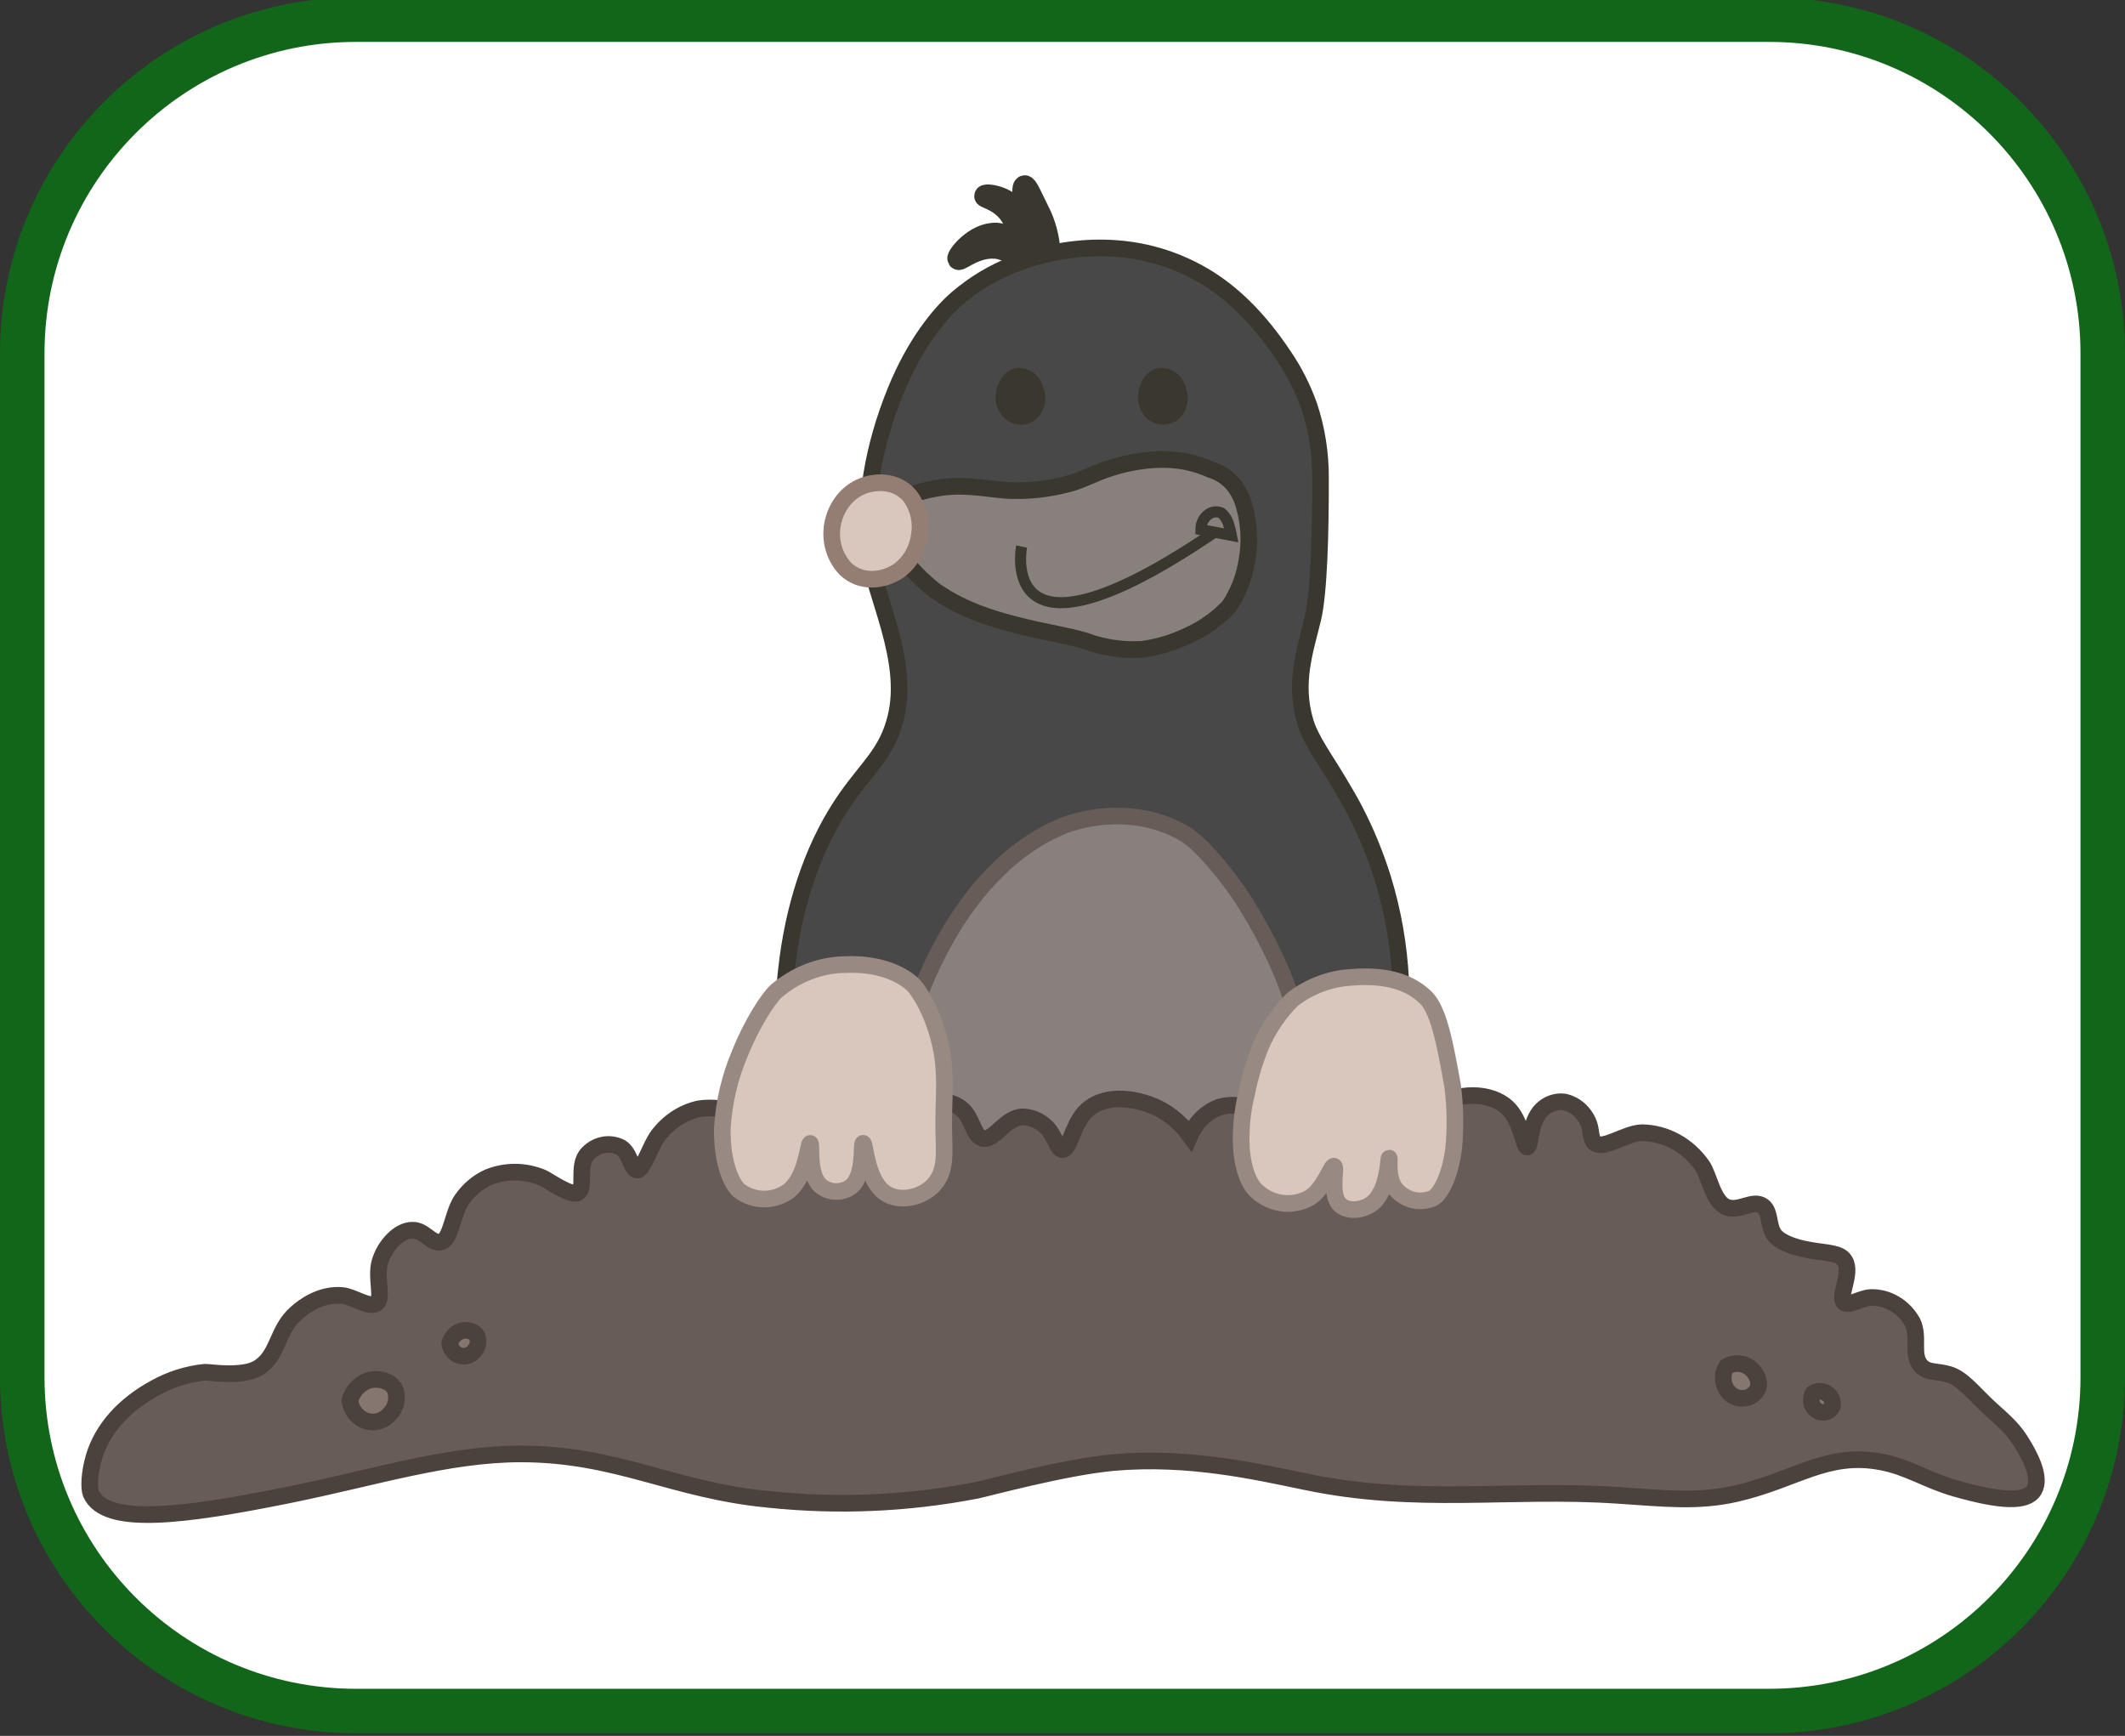 <svg viewBox="0 0 191 156" fill="none" xmlns="http://www.w3.org/2000/svg">
    <rect x="0" y="0" width="191" height="156" fill="#333333" stroke="none"/>
    <g clip-path="url(#clip0_2_5)">
        <path d="M159 1.766H32C15.431 1.766 2 15.198 2 31.766V123.766C2 140.335 15.431 153.766 32 153.766H159C175.569 153.766 189 140.335 189 123.766V31.766C189 15.198 175.569 1.766 159 1.766Z" fill="white" stroke="#116619" stroke-width="4"/>
        <path fill-rule="evenodd" clip-rule="evenodd" d="M93.556 19.439C92.704 17.699 92.27 16.688 92.094 16.751C91.76 16.876 92.294 19.549 92.68 21.351C92.532 20.799 92.312 20.272 92.027 19.788C91.641 19.094 91.106 18.513 90.469 18.095C89.516 17.527 88.563 17.522 88.563 17.621C88.563 17.72 89.964 18.022 90.817 19.267C91.293 19.95 91.598 20.898 91.293 21.216C90.988 21.534 90.059 21.033 89.588 21.012C87.629 20.929 86.028 23.06 86.147 23.253C86.267 23.445 87.858 21.945 89.807 22.299C90.605 22.497 91.353 22.884 91.998 23.435C92.951 24.227 93.39 25.05 93.809 24.904C94.228 24.758 94.314 23.966 94.333 23.081C94.321 21.819 94.056 20.576 93.556 19.439Z" fill="#39372E" stroke="#39372E" stroke-width="1.993"/>
        <path fill-rule="evenodd" clip-rule="evenodd" d="M125.893 88.084C125.739 84.977 125.201 81.906 124.293 78.957C123.631 76.833 122.789 74.782 121.777 72.83C121.405 72.111 120.824 71.1 120.29 70.225C119.075 68.177 117.808 66.5 117.317 64.848C116.274 61.347 117.317 58.419 118.003 55.596C118.561 53.241 118.699 47.838 118.689 42.967C118.702 40.75 118.354 38.548 117.66 36.465C117.087 34.858 116.318 33.344 115.373 31.964C112.991 28.395 110.609 26.233 108.284 24.837C101.828 20.997 95.095 22.232 91.246 23.711C89.352 24.427 87.581 25.484 86.005 26.837C84.323 28.301 82.169 31.041 80.516 35.09C78.415 40.237 77.629 45.228 78.133 49.719C78.529 53.366 81.807 59.274 80.516 64.473C79.734 67.656 78.076 68.839 76.056 71.725C73.326 75.622 71.544 80.655 70.815 86.104C69.819 93.398 70.749 99.681 73.56 104.485C75.308 107.47 81.716 112.94 91.627 115.738C106.85 120.031 116.631 117.702 120.1 113.988C121.72 112.253 124.159 104.849 125.474 96.232C125.9 93.543 126.04 90.809 125.893 88.084Z" fill="#484848" stroke="#39372E" stroke-width="1.495"/>
        <path fill-rule="evenodd" clip-rule="evenodd" d="M111.828 45.468C111.63 44.723 111.278 44.039 110.799 43.467C110.265 42.868 109.594 42.436 108.855 42.217C108.088 41.874 107.289 41.623 106.473 41.466C105.452 41.288 104.416 41.246 103.386 41.341C102.145 41.448 100.918 41.7 99.727 42.092C98.564 42.456 97.683 42.951 96.525 43.342C94.774 43.867 92.965 44.12 91.15 44.092C89.359 44.092 86.934 43.425 84.404 43.842C81.983 44.243 79.82 45.066 79.487 46.593C79.349 47.228 79.792 48.448 80.973 49.969C81.879 51.148 82.916 52.198 84.061 53.095C86.776 54.996 89.778 55.783 92.065 56.346C93.971 56.815 95.943 57.112 97.554 57.596C99.208 58.209 100.956 58.464 102.7 58.346C104.12 58.153 105.508 57.731 106.816 57.096C108.175 56.487 109.416 55.603 110.475 54.491C111.295 53.271 111.844 51.858 112.076 50.365C112.371 48.736 112.285 47.051 111.828 45.468Z" fill="#88807D" stroke="#39372E" stroke-width="1.495"/>
        <path d="M109.313 47.723C89.368 61.347 91.827 49.114 91.827 49.114" stroke="#39372E" stroke-width="0.996"/>
        <path fill-rule="evenodd" clip-rule="evenodd" d="M110.456 47.218C110.348 46.77 110.107 46.374 109.77 46.093C109.584 46.013 109.383 45.982 109.185 46.004C108.986 46.026 108.794 46.099 108.627 46.218C108.415 46.364 108.241 46.568 108.121 46.808C108.001 47.049 107.939 47.319 107.941 47.593L110.685 48.114C110.629 47.81 110.553 47.51 110.456 47.218V47.218Z" stroke="#39372E" stroke-width="0.996"/>
        <path fill-rule="evenodd" clip-rule="evenodd" d="M81.731 44.509C80.492 43.118 78.758 43.342 78.072 43.509C77.365 43.677 76.709 44.041 76.168 44.567C75.627 45.092 75.22 45.761 74.984 46.51C74.724 47.306 74.683 48.169 74.866 48.991C75.049 49.813 75.448 50.559 76.013 51.136C77.443 52.496 79.52 52.178 80.816 51.261C81.315 50.892 81.736 50.412 82.052 49.851C82.367 49.291 82.57 48.663 82.645 48.01C82.736 47.389 82.701 46.753 82.543 46.148C82.385 45.544 82.108 44.984 81.731 44.509Z" fill="#D9C6BD" stroke="#947E74" stroke-width="1.495"/>
        <path fill-rule="evenodd" clip-rule="evenodd" d="M105.663 35.209C105.603 34.875 105.437 34.575 105.193 34.364C104.95 34.152 104.645 34.041 104.334 34.053C103.662 34.141 103.405 34.97 103.343 35.22C103.268 35.49 103.26 35.776 103.32 36.051C103.379 36.325 103.504 36.578 103.681 36.783C103.869 36.977 104.105 37.105 104.36 37.15C104.615 37.194 104.877 37.154 105.11 37.033C105.39 36.854 105.6 36.571 105.702 36.235C105.803 35.9 105.79 35.535 105.663 35.209ZM91.536 34.053C90.864 34.141 90.607 34.97 90.545 35.22C90.467 35.489 90.457 35.777 90.517 36.052C90.576 36.328 90.703 36.58 90.883 36.783C91.071 36.977 91.308 37.105 91.563 37.15C91.818 37.194 92.079 37.154 92.313 37.033C92.591 36.851 92.799 36.564 92.897 36.226C92.995 35.889 92.977 35.523 92.847 35.199C92.785 34.87 92.621 34.576 92.381 34.366C92.142 34.157 91.843 34.046 91.536 34.053Z" fill="#39372E" stroke="#39372E" stroke-width="1.993"/>
        <path fill-rule="evenodd" clip-rule="evenodd" d="M117.089 100.734C117.008 96.378 116.779 92.226 116.059 89.73C115.512 87.829 113.977 84.442 112.057 81.353C110.137 78.264 107.65 75.622 106.568 74.976C102.757 72.705 98.54 73.168 95.82 74.101C93.525 75.014 91.42 76.416 89.626 78.227C87.243 80.54 84.728 84.083 82.65 89.355C81.404 92.454 80.6 95.743 80.268 99.108C79.835 106.287 81.512 110.658 83.813 113.487C85.242 115.269 87.472 117.061 91.017 118.239C93.485 119.057 100.484 119.187 108.169 115.363C112.686 113.112 115.149 110.565 116.174 108.236C117.093 106.147 117.151 104.005 117.089 100.734Z" fill="#88807D" stroke="#675C57" stroke-width="1.495"/>
        <path fill-rule="evenodd" clip-rule="evenodd" d="M181.544 129.383C180.757 128.174 179.876 127.512 178.737 126.45C177.265 125.069 176.355 123.845 175.13 123.501C174.025 123.188 173.225 123.402 172.624 122.698C171.79 121.693 172.548 120.146 171.895 118.807C171.501 118.116 170.949 117.55 170.294 117.164C169.639 116.778 168.904 116.584 168.16 116.603C167.302 116.634 166.135 117.421 165.749 117.051C165.173 116.499 166.511 114.446 165.811 113.3C165.377 112.586 164.343 112.633 162.743 112.362C160.989 112.065 159.884 111.549 159.45 110.919C158.902 110.096 159.141 108.913 158.464 108.397C157.573 107.72 156.296 108.976 155.129 108.455C153.961 107.934 153.628 105.693 153.018 104.782C152.379 103.865 151.558 103.119 150.616 102.6C149.674 102.082 148.636 101.806 147.582 101.791C146.052 101.843 144.108 103.385 143.332 102.703C142.932 102.354 143.046 101.546 142.793 100.942C142.593 100.441 142.282 100.003 141.888 99.667C141.493 99.331 141.028 99.109 140.535 99.02C140.182 98.987 139.827 99.033 139.492 99.154C139.156 99.276 138.846 99.472 138.581 99.728C137.452 100.833 137.6 103.047 137.266 103.078C136.933 103.109 136.757 100.728 135.494 99.541C133.955 98.092 131.03 98.144 128.981 99.405C127.309 100.447 126.122 103.26 124.912 103.052C124.083 102.927 123.759 101.489 122.777 100.76C121.951 100.108 120.931 99.818 119.919 99.947C118.113 100.291 117.351 102.745 115.983 102.62C114.992 102.526 114.449 100.921 113.396 100.187C112.849 99.788 112.232 99.52 111.585 99.399C110.937 99.277 110.274 99.306 109.637 99.483C109.053 99.689 108.514 100.023 108.053 100.466C107.593 100.909 107.22 101.45 106.959 102.057C106.208 101.015 105.243 100.18 104.143 99.619C102.499 98.796 99.569 98.144 97.735 99.739C96.429 100.874 96.163 103.339 95.5 103.318C95.024 103.318 94.786 101.989 94.047 101.286C93.455 100.704 92.689 100.378 91.894 100.369C90.297 100.442 89.368 102.578 88.311 102.297C87.458 102.062 87.415 100.426 86.405 99.629C85.171 98.644 83.579 99.02 82.865 99.306C82.217 99.567 81.636 99.993 81.169 100.548C80.701 101.104 80.362 101.773 80.177 102.5C80.031 101.878 79.766 101.297 79.401 100.795C79.036 100.292 78.578 99.879 78.057 99.582C77.547 99.311 76.066 99.061 74.279 99.754C72.666 100.408 71.285 101.605 70.334 103.172C69.3 101.768 67.934 100.702 66.384 100.088C65.256 99.622 64.04 99.468 62.844 99.64C61.391 99.954 60.082 100.81 59.142 102.062C58.418 103.036 57.803 105.188 57.26 105.152C56.717 105.115 56.664 103.656 55.807 103.12C55.291 102.859 54.712 102.785 54.155 102.908C53.598 103.032 53.092 103.347 52.71 103.807C51.905 104.891 52.634 106.694 51.962 107.168C51.38 107.585 49.146 105.996 48.784 105.85C47.215 105.182 45.476 105.164 43.895 105.798C42.924 106.235 42.082 106.956 41.461 107.882C40.675 109.08 40.546 111.31 39.679 111.596C38.812 111.883 38.168 110.523 37.068 110.554C35.843 110.554 34.59 111.945 34.157 113.368C33.723 114.79 34.466 116.603 33.866 117.113C33.266 117.624 31.779 116.53 30.788 116.426C28.882 116.228 27.277 117.41 26.643 117.989C24.847 119.552 25.066 121.761 23.241 122.917C21.812 123.819 18.724 123.292 18.434 123.318C16.869 123.471 15.346 123.948 13.945 124.725C11.087 126.288 9.233 128.403 8.466 130.867C7.99 132.472 7.99 133.806 8.18 134.238C9.5 137.14 16.423 136.265 25.904 134.353C33.637 132.79 40.198 130.669 46.783 130.659C55.521 130.659 60.424 133.926 69.129 134.749C75.352 135.4 81.626 135.124 87.782 133.931C88.735 133.738 95.634 131.847 100.065 131.435C106.835 130.847 112.758 132.206 117.417 133.17C127.423 135.254 135.632 133.743 145.304 134.374C149.492 134.65 152.618 135.02 156.058 134.223C161.404 132.988 164.158 130.472 169.032 131.368C171.505 131.821 173.163 133.019 175.736 133.754C179.852 134.931 182.163 135.03 182.825 133.905C183.487 132.779 182.463 130.805 181.544 129.383Z" fill="#675C57" stroke="#4B413D" stroke-width="1.495"/>
        <path fill-rule="evenodd" clip-rule="evenodd" d="M35.557 124.991C35.21 124.084 34.095 123.871 33.385 123.99C32.936 124.083 32.519 124.306 32.177 124.636C31.835 124.966 31.581 125.391 31.441 125.866C31.505 126.297 31.68 126.699 31.947 127.024C32.212 127.35 32.558 127.586 32.942 127.704C33.327 127.822 33.734 127.818 34.116 127.692C34.498 127.566 34.84 127.322 35.1 126.991C35.336 126.735 35.504 126.414 35.584 126.061C35.665 125.708 35.656 125.338 35.557 124.991Z" fill="#857770" stroke="#4B413D" stroke-width="1.495"/>
        <path fill-rule="evenodd" clip-rule="evenodd" d="M41.599 119.572C41.327 119.628 41.074 119.763 40.867 119.963C40.66 120.163 40.506 120.42 40.422 120.708C40.46 120.97 40.566 121.214 40.727 121.412C40.888 121.61 41.097 121.753 41.33 121.825C41.563 121.897 41.81 121.894 42.042 121.817C42.274 121.74 42.48 121.592 42.638 121.391C42.782 121.236 42.884 121.041 42.933 120.827C42.982 120.612 42.975 120.387 42.914 120.177C42.704 119.625 42.032 119.5 41.599 119.572ZM164.229 125.246C164.043 125.115 163.829 125.042 163.608 125.034C163.388 125.026 163.169 125.083 162.976 125.199C162.893 125.337 162.839 125.492 162.817 125.655C162.795 125.818 162.805 125.984 162.847 126.142C162.923 126.383 163.069 126.59 163.262 126.73C163.456 126.87 163.687 126.937 163.919 126.918C164.079 126.916 164.234 126.867 164.369 126.775C164.505 126.683 164.614 126.553 164.686 126.397C164.735 126.177 164.717 125.946 164.634 125.738C164.552 125.53 164.409 125.357 164.229 125.246ZM157.244 122.886C156.937 122.672 156.584 122.553 156.22 122.539C155.856 122.525 155.496 122.618 155.176 122.808C154.998 123.096 154.898 123.434 154.889 123.782C154.88 124.131 154.962 124.474 155.126 124.773C155.29 125.072 155.528 125.313 155.813 125.469C156.098 125.625 156.418 125.689 156.734 125.652C156.999 125.644 157.257 125.557 157.48 125.401C157.703 125.245 157.883 125.026 158.002 124.767C158.273 124.032 157.721 123.245 157.244 122.886Z" fill="#857770" stroke="#4B413D" stroke-width="1.495"/>
        <path fill-rule="evenodd" clip-rule="evenodd" d="M84.575 94.117C83.975 91.2 82.641 89.022 82.002 88.433C81.016 87.532 79.034 86.558 75.99 86.683C73.744 86.713 71.57 87.543 69.796 89.048C69.076 89.684 67.58 91.981 66.527 94.612C65.609 96.74 65.066 99.037 64.926 101.385C64.869 104.599 65.817 106.527 66.508 107.048C67.157 107.509 67.914 107.755 68.688 107.755C69.462 107.755 70.219 107.509 70.868 107.048C72.507 105.756 72.63 102.729 72.826 102.755C73.021 102.781 72.573 105.506 73.75 106.563C74.149 106.887 74.629 107.067 75.126 107.077C75.622 107.087 76.109 106.928 76.518 106.621C77.752 105.579 77.371 102.766 77.576 102.745C77.781 102.724 77.876 106.095 79.582 107.225C80.845 108.069 82.865 107.668 83.951 106.454C85.037 105.24 84.875 103.755 84.828 101.599C84.78 98.785 85.114 96.722 84.575 94.117Z" fill="#D9C6BD" stroke="#988A83" stroke-width="1.495"/>
        <path fill-rule="evenodd" clip-rule="evenodd" d="M130.563 97.566C129.867 93.69 129.314 90.793 128.138 89.632C126.861 88.402 124.855 87.547 121.434 87.834C119.554 87.943 117.739 88.623 116.193 89.798C115.018 90.95 114.06 92.341 113.372 93.893C112.799 95.282 112.36 96.734 112.062 98.222C111.645 99.871 111.484 101.585 111.586 103.292C111.743 105.188 112.3 106.381 112.848 106.939C113.494 107.573 114.3 107.981 115.16 108.11C116.02 108.239 116.896 108.083 117.675 107.663C119.052 106.819 119.628 104.709 119.904 104.803C120.181 104.896 119.499 107.288 120.414 108.236C121.067 108.908 122.415 108.819 123.273 108.189C124.798 107.058 124.774 104.068 124.86 104.073C124.945 104.078 124.636 105.74 125.384 106.782C125.795 107.299 126.342 107.663 126.951 107.825C127.559 107.986 128.199 107.937 128.781 107.684C129.41 107.376 130.329 105.855 130.663 103.156C130.837 101.295 130.803 99.418 130.563 97.566Z" fill="#D9C6BD" stroke="#988A83" stroke-width="1.495"/>
    </g>
    <defs>
        <clipPath id="clip0_2_5">
            <rect width="191" height="156" fill="white"/>
        </clipPath>
    </defs>
</svg>
